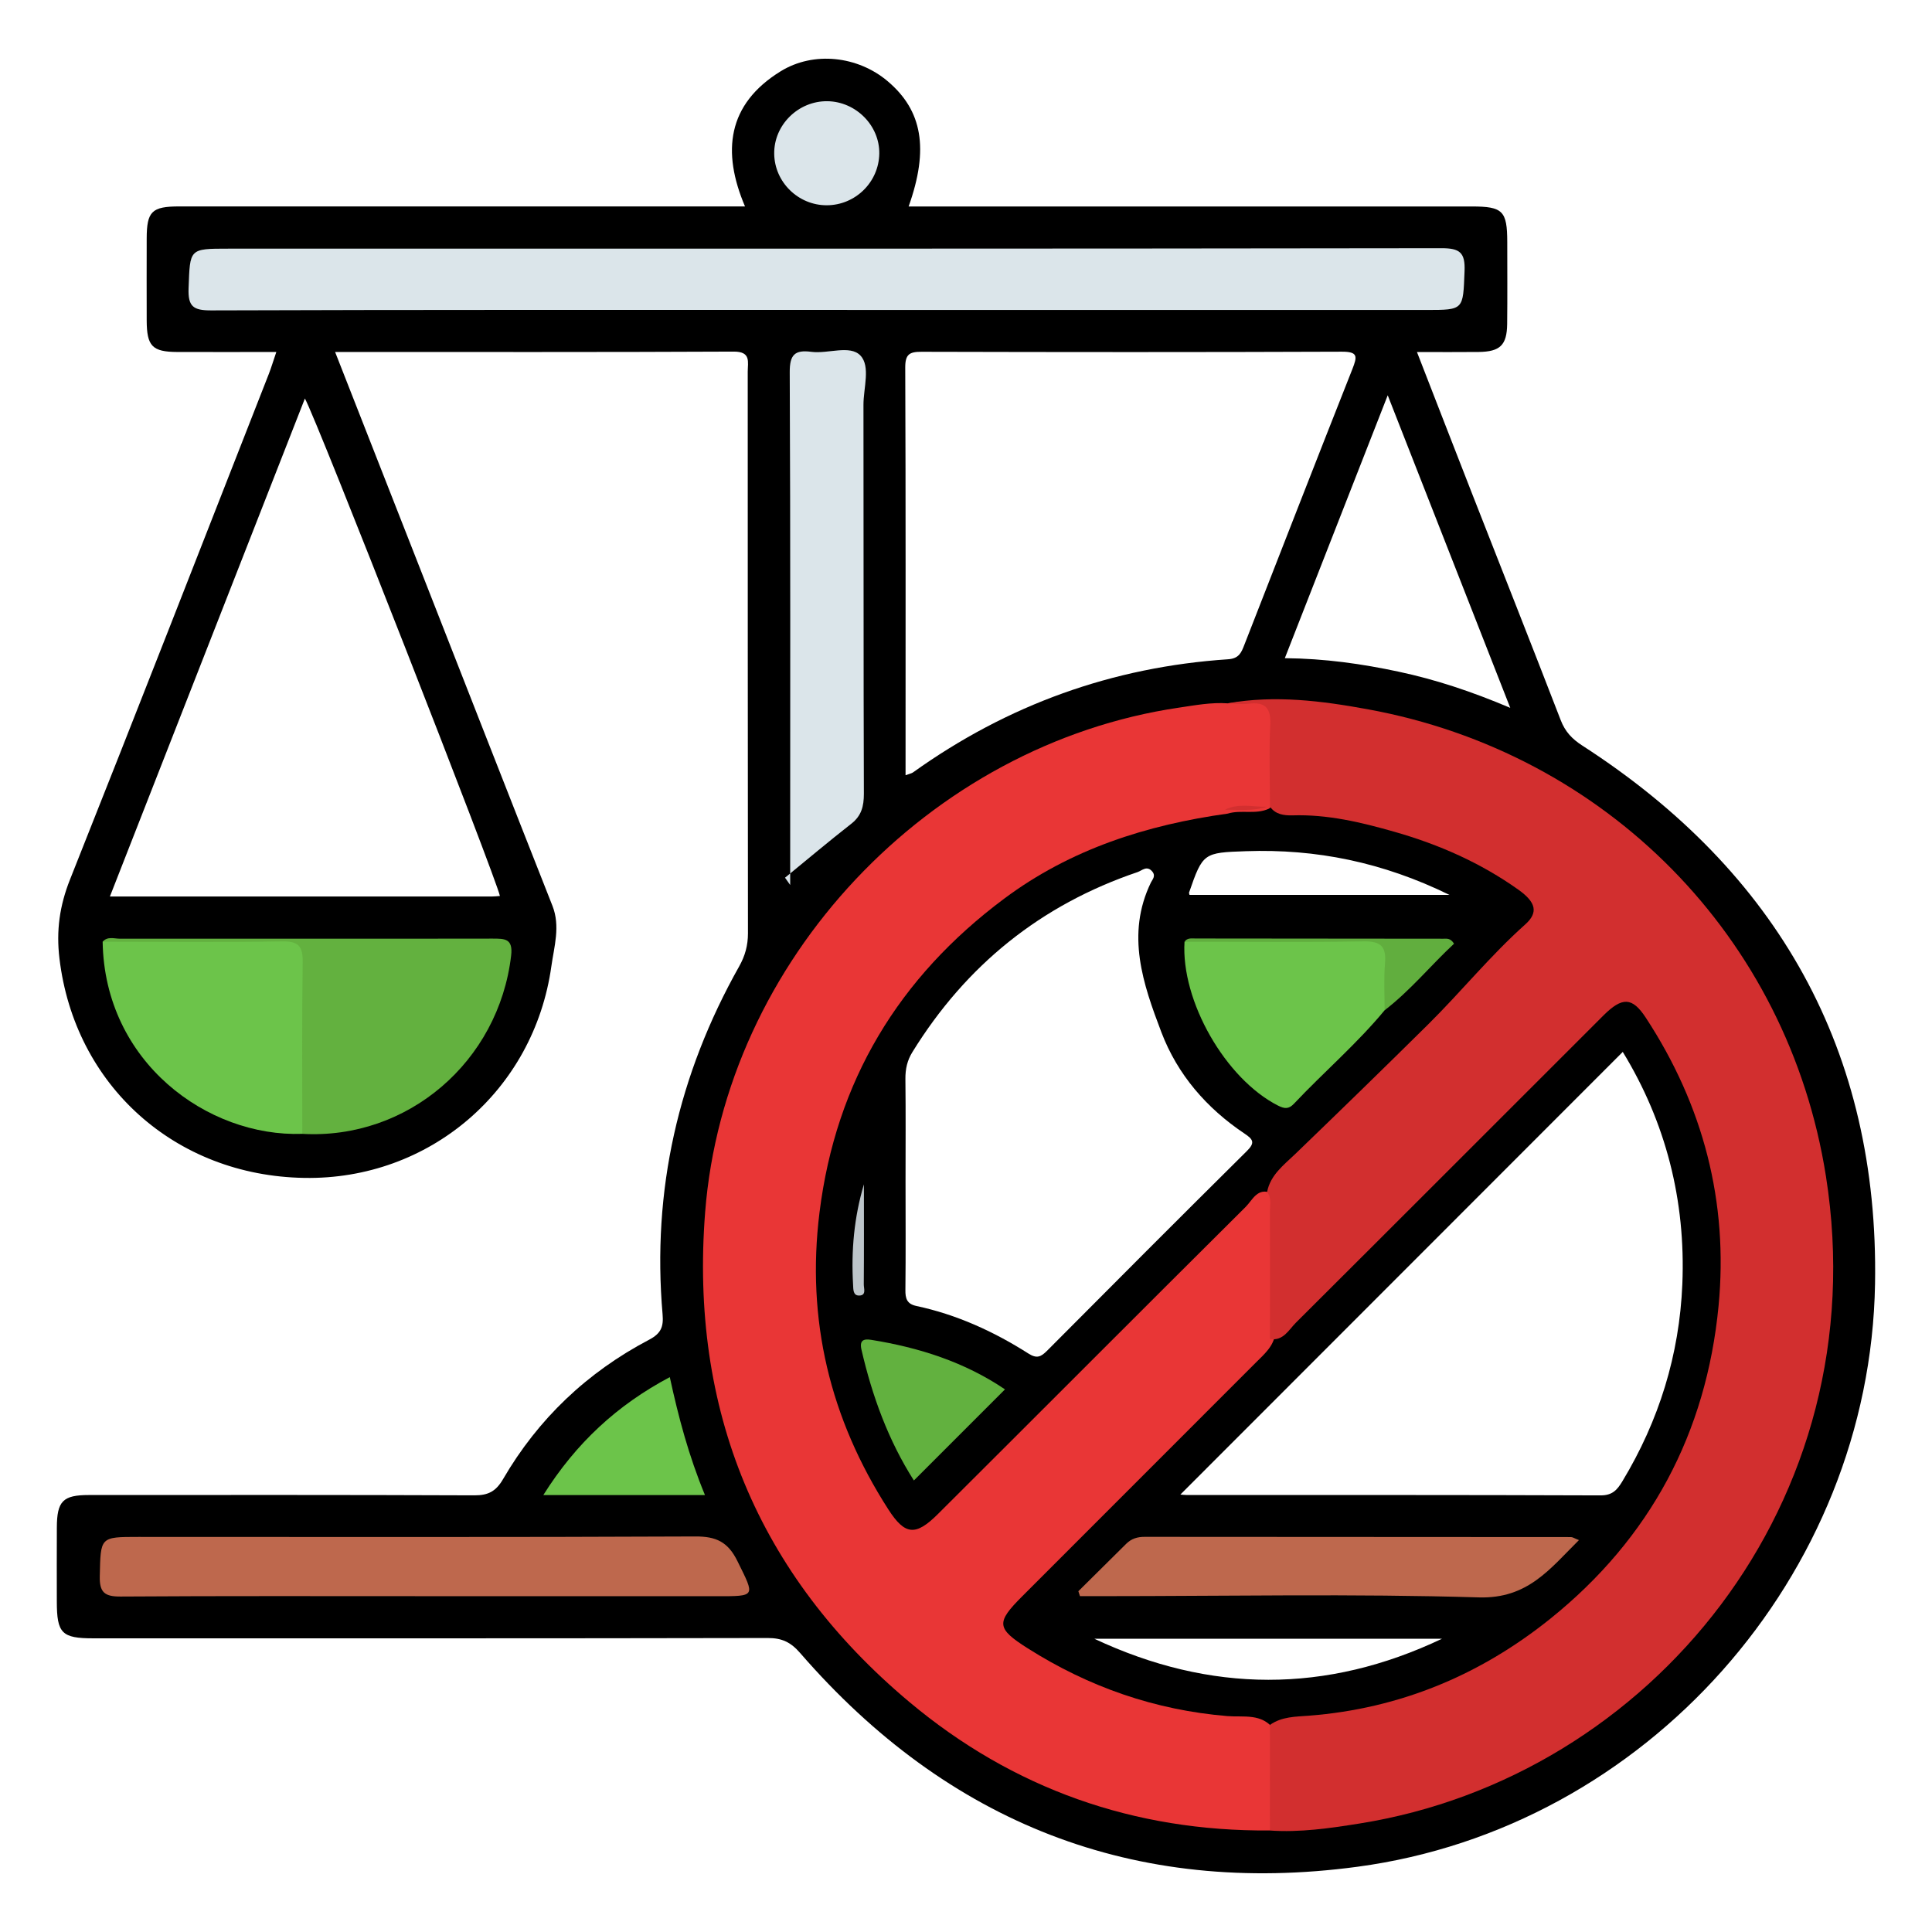 <?xml version="1.0" encoding="utf-8"?>
<!-- Generator: Adobe Illustrator 16.0.0, SVG Export Plug-In . SVG Version: 6.00 Build 0)  -->
<!DOCTYPE svg PUBLIC "-//W3C//DTD SVG 1.1//EN" "http://www.w3.org/Graphics/SVG/1.1/DTD/svg11.dtd">
<svg version="1.1" id="Layer_1" xmlns="http://www.w3.org/2000/svg" xmlns:xlink="http://www.w3.org/1999/xlink" x="0px" y="0px"
	 width="85px" height="85px" viewBox="0 0 85 85" enable-background="new 0 0 85 85" xml:space="preserve">
<g>
	<path d="M69.613,32.801c-0.453-0.293-0.754-0.613-0.949-1.119c-1.283-3.324-2.598-6.639-3.896-9.957
		c-0.805-2.057-1.602-4.115-2.428-6.238c0.979,0,1.848,0.008,2.717-0.002c0.941-0.012,1.24-0.299,1.252-1.23
		c0.014-1.203,0.004-2.404,0.004-3.607c-0.002-1.369-0.195-1.564-1.557-1.564c-7.938-0.002-15.873,0-23.809,0
		c-0.312,0-0.625,0-0.971,0c0.904-2.539,0.602-4.227-0.928-5.516c-1.307-1.102-3.25-1.33-4.709-0.428
		C32,4.586,31.751,6.674,32.777,9.082c-0.271,0-0.451,0-0.631,0c-8.086,0-16.172-0.002-24.259,0c-1.21,0-1.429,0.219-1.433,1.406
		c-0.002,1.203-0.004,2.406,0,3.607c0.004,1.139,0.244,1.387,1.357,1.391c1.424,0.004,2.846,0,4.346,0
		c-0.137,0.4-0.221,0.686-0.328,0.961c-2.908,7.418-5.801,14.842-8.748,22.246c-0.457,1.15-0.613,2.248-0.465,3.48
		c0.668,5.568,5.076,9.555,10.771,9.65c5.488,0.096,10.102-3.826,10.871-9.312c0.121-0.865,0.402-1.758,0.047-2.66
		c-1.936-4.904-3.855-9.814-5.779-14.723c-1.246-3.174-2.492-6.35-3.783-9.643c5.939,0,11.74,0.012,17.541-0.016
		c0.768-0.002,0.613,0.459,0.613,0.885c0.002,8.236,0,16.475,0.01,24.711c0,0.529-0.127,0.99-0.385,1.449
		c-2.68,4.76-3.844,9.859-3.371,15.312c0.047,0.545-0.066,0.84-0.59,1.115c-2.721,1.43-4.883,3.477-6.43,6.137
		c-0.312,0.535-0.65,0.713-1.26,0.711c-5.65-0.023-11.303-0.016-16.955-0.014c-1.152,0-1.411,0.266-1.415,1.436
		c-0.005,1.082-0.003,2.164-0.001,3.246c0.001,1.404,0.216,1.623,1.607,1.623c9.891,0,19.779,0.006,29.67-0.014
		c0.623,0,1.008,0.178,1.428,0.662c6.494,7.486,14.704,10.719,24.516,9.402c12.689-1.701,22.555-12.793,22.773-25.646
		C82.67,46.24,78.215,38.35,69.613,32.801z M21.994,39.42c-0.121,0.008-0.24,0.023-0.359,0.023c-5.553,0-11.107,0-16.8,0
		c2.866-7.318,5.704-14.568,8.579-21.91C13.925,18.422,21.847,38.666,21.994,39.42z M66.445,31.143
		c-1.734-0.734-3.299-1.248-4.912-1.592c-1.611-0.344-3.24-0.578-5.006-0.594c1.508-3.854,2.986-7.629,4.527-11.566
		C62.861,22,64.613,26.471,66.445,31.143z M63.773,39.373c-3.914,0-7.656,0-11.439,0c-0.008-0.047-0.027-0.08-0.02-0.104
		c0.604-1.748,0.641-1.756,2.508-1.82C57.902,37.342,60.832,37.932,63.773,39.373z M40.548,15.477
		c6.161,0.016,12.319,0.02,18.479-0.004c0.729-0.004,0.688,0.213,0.473,0.762c-1.598,4.037-3.17,8.082-4.75,12.125
		c-0.129,0.332-0.229,0.613-0.717,0.645c-5.09,0.338-9.709,2.004-13.86,4.975c-0.064,0.047-0.154,0.061-0.332,0.127
		c0-6.047,0.01-11.996-0.014-17.943C39.826,15.58,40.019,15.475,40.548,15.477z M45.248,59.551
		c-1.523-0.969-3.155-1.715-4.934-2.094c-0.414-0.088-0.486-0.33-0.48-0.709c0.018-1.592,0.006-3.182,0.006-4.771
		c0-1.502,0.012-3.004-0.006-4.504c-0.004-0.436,0.078-0.818,0.311-1.191c2.359-3.818,5.649-6.473,9.905-7.914
		c0.191-0.064,0.408-0.307,0.645-0.025c0.166,0.199,0.006,0.352-0.059,0.482c-1.107,2.287-0.348,4.465,0.461,6.592
		c0.709,1.863,1.99,3.34,3.652,4.453c0.391,0.26,0.477,0.406,0.104,0.775c-2.943,2.916-5.869,5.85-8.791,8.787
		C45.795,59.697,45.617,59.785,45.248,59.551z M48.146,72.098c5.1,0,10.197,0,15.297,0C58.355,74.514,53.254,74.498,48.146,72.098z
		 M74.016,56.494c-0.129,3.111-1.025,6.006-2.639,8.678c-0.227,0.375-0.436,0.621-0.961,0.619
		c-6.062-0.023-12.129-0.016-18.193-0.016c-0.107,0-0.217-0.016-0.291-0.021c6.492-6.496,12.971-12.977,19.463-19.475
		C73.285,49.373,74.168,52.807,74.016,56.494z"/>
	<g>
		<path fill="#E93636" d="M55.867,80.533c-5.973,0.047-11.301-1.834-15.856-5.65c-6.688-5.604-9.666-12.871-8.988-21.549
			c0.861-11.076,9.857-20.584,20.846-22.201c0.713-0.105,1.422-0.24,2.148-0.189c2.141-0.254,2.152-0.254,2.137,1.896
			c-0.006,0.828,0.109,1.666-0.115,2.484c-0.045,0.104-0.115,0.188-0.207,0.252c-0.58,0.275-1.225,0.037-1.816,0.219
			c-3.564,0.494-6.918,1.564-9.836,3.742c-4.639,3.459-7.407,8.033-8.125,13.805c-0.588,4.727,0.461,9.074,3.027,13.064
			c0.738,1.146,1.205,1.182,2.191,0.197c4.516-4.498,9.012-9.014,13.532-13.506c0.301-0.299,0.52-0.877,1.146-0.596
			c0.207,0.322,0.197,0.686,0.195,1.041c-0.016,1.701,0.055,3.402-0.037,5.102c-0.064,0.59-0.496,0.941-0.875,1.322
			c-3.42,3.424-6.842,6.842-10.262,10.266c-1.15,1.152-1.145,1.408,0.244,2.287c2.684,1.701,5.602,2.719,8.787,2.982
			c0.693,0.059,1.531-0.143,2.057,0.604c0.176,1.256,0.078,2.518,0.064,3.775C56.125,80.125,56.057,80.357,55.867,80.533z"/>
		<path fill="#D22F2F" d="M55.875,35.49c-0.002-1.199-0.049-2.4,0.012-3.596c0.039-0.773-0.242-1.023-0.973-0.932
			c-0.293,0.037-0.598-0.01-0.896-0.02c2.072-0.371,4.139-0.107,6.164,0.264c10.461,1.914,18.49,9.994,20.152,20.545
			c2.258,14.33-7.738,26.441-20.525,28.477c-1.307,0.207-2.611,0.4-3.939,0.307c0-1.549,0.002-3.098,0.002-4.646
			c0.518-0.369,1.133-0.361,1.721-0.406c3.992-0.311,7.525-1.783,10.623-4.273c4.391-3.533,6.855-8.166,7.393-13.748
			c0.439-4.576-0.674-8.834-3.203-12.691c-0.594-0.904-1.033-0.92-1.863-0.094c-4.51,4.504-9.01,9.016-13.525,13.512
			c-0.316,0.314-0.555,0.818-1.146,0.723c0.002-1.871,0.006-3.742,0-5.611c0-0.291,0.082-0.6-0.125-0.859
			c0.141-0.744,0.736-1.189,1.221-1.654c1.967-1.895,3.924-3.799,5.865-5.719c1.451-1.436,2.736-3.027,4.266-4.393
			c0.592-0.527,0.48-0.979-0.291-1.529c-1.656-1.18-3.496-1.992-5.443-2.547c-1.473-0.422-2.963-0.779-4.52-0.727
			C56.48,35.879,56.111,35.83,55.875,35.49z"/>
		<path fill="#DBE5EA" d="M36.335,13.635c-9.016,0-18.033-0.01-27.049,0.021c-0.791,0.002-1.02-0.176-0.989-0.982
			c0.065-1.732,0.019-1.734,1.739-1.734c17.791,0,35.583,0.006,53.375-0.02c0.812-0.002,1.059,0.186,1.023,1.016
			c-0.068,1.699-0.02,1.701-1.686,1.701C53.947,13.635,45.143,13.635,36.335,13.635z"/>
		<path fill="#BE684D" d="M18.816,70.225c-4.504,0-9.008-0.014-13.511,0.016c-0.698,0.004-0.933-0.176-0.915-0.9
			c0.039-1.721,0.002-1.723,1.698-1.723c8.165,0,16.331,0.018,24.497-0.02c0.926-0.006,1.447,0.24,1.865,1.096
			c0.768,1.561,0.828,1.533-0.936,1.533C27.281,70.225,23.048,70.225,18.816,70.225z"/>
		<path fill="#DBE5EA" d="M34.765,38.936c0-0.258,0-0.514,0-0.77c0-7.262,0.014-14.523-0.02-21.787
			c-0.004-0.779,0.227-0.996,0.953-0.9c0.734,0.096,1.699-0.32,2.158,0.164c0.451,0.477,0.131,1.43,0.133,2.172
			c0.01,5.703-0.002,11.404,0.018,17.105c0,0.553-0.105,0.973-0.557,1.324c-0.986,0.771-1.943,1.578-2.912,2.371
			C34.613,38.723,34.689,38.828,34.765,38.936z"/>
		<path fill="#63B13F" d="M4.516,41.432c0.216-0.248,0.507-0.133,0.761-0.133c5.463-0.004,10.926,0.006,16.389-0.004
			c0.541,0,0.91-0.006,0.822,0.746c-0.547,4.668-4.551,8.105-9.186,7.844c-0.338-0.371-0.277-0.838-0.279-1.281
			c-0.011-1.916,0.002-3.834-0.008-5.75c-0.005-1.068-0.066-1.131-1.109-1.137c-2.037-0.01-4.074,0.004-6.109-0.008
			C5.355,41.705,4.886,41.783,4.516,41.432z"/>
		<path fill="#6CC44A" d="M4.516,41.432c2.636,0.002,5.271,0.029,7.904-0.014c0.733-0.012,0.907,0.232,0.897,0.922
			c-0.037,2.516-0.017,5.029-0.017,7.545C9.123,50.031,4.599,46.725,4.516,41.432z"/>
		<path fill="#6CC44A" d="M29.468,60.588c0.387,1.781,0.832,3.457,1.547,5.188c-1.264,0-2.42,0-3.576,0c-1.129,0-2.258,0-3.535,0
			C25.351,63.473,27.164,61.811,29.468,60.588z"/>
		<path fill="#DBE5EA" d="M36.376,9.031c-1.254,0.004-2.295-1.014-2.314-2.26c-0.02-1.273,1.061-2.338,2.348-2.318
			c1.252,0.021,2.293,1.074,2.275,2.305C38.666,8.012,37.634,9.027,36.376,9.031z"/>
		<path fill="#D22F2F" d="M55.736,35.494c-0.605,0.203-1.229,0.123-1.846,0.133C54.486,35.32,55.119,35.506,55.736,35.494z"/>
		<path fill="#6CC44A" d="M60.916,44.449c-1.221,1.477-2.678,2.721-3.986,4.109c-0.229,0.242-0.41,0.23-0.697,0.086
			c-2.312-1.17-4.281-4.602-4.119-7.213c0.732-0.207,1.48-0.078,2.221-0.086c2-0.021,4,0.01,6-0.018
			c0.578-0.008,0.85,0.221,0.852,0.764C61.186,42.887,61.396,43.709,60.916,44.449z"/>
		<path fill="#62B13F" d="M44.215,61.127c-1.344,1.344-2.657,2.656-4.008,4.008c-1.121-1.758-1.834-3.707-2.307-5.76
			c-0.094-0.414,0.102-0.479,0.426-0.428C40.443,59.287,42.447,59.928,44.215,61.127z"/>
		<path fill="#61AE3E" d="M60.916,44.449c0.002-0.688-0.039-1.377,0.018-2.061c0.061-0.729-0.164-0.984-0.934-0.971
			c-2.629,0.043-5.258,0.016-7.887,0.014c0.125-0.18,0.316-0.141,0.492-0.141c3.633,0.002,7.268,0.004,10.898,0.01
			c0.143,0,0.307-0.039,0.469,0.219C62.949,42.469,62.053,43.576,60.916,44.449z"/>
		<path fill="#BDC5CA" d="M38.009,52.105c0,1.469,0.006,2.936-0.006,4.402c-0.002,0.18,0.125,0.486-0.201,0.492
			c-0.277,0.006-0.258-0.273-0.27-0.479C37.445,55.027,37.576,53.553,38.009,52.105z"/>
		<path fill="#BE684D" d="M47.443,70.008c0.701-0.693,1.404-1.389,2.104-2.086c0.229-0.229,0.498-0.309,0.816-0.307
			c6.25,0.004,12.502,0.004,18.752,0.01c0.078,0,0.154,0.057,0.352,0.133c-1.283,1.273-2.254,2.586-4.406,2.521
			c-5.525-0.166-11.059-0.055-16.588-0.055c-0.32,0-0.641,0-0.959,0C47.49,70.152,47.467,70.08,47.443,70.008z"/>
	</g>
</g>
</svg>
